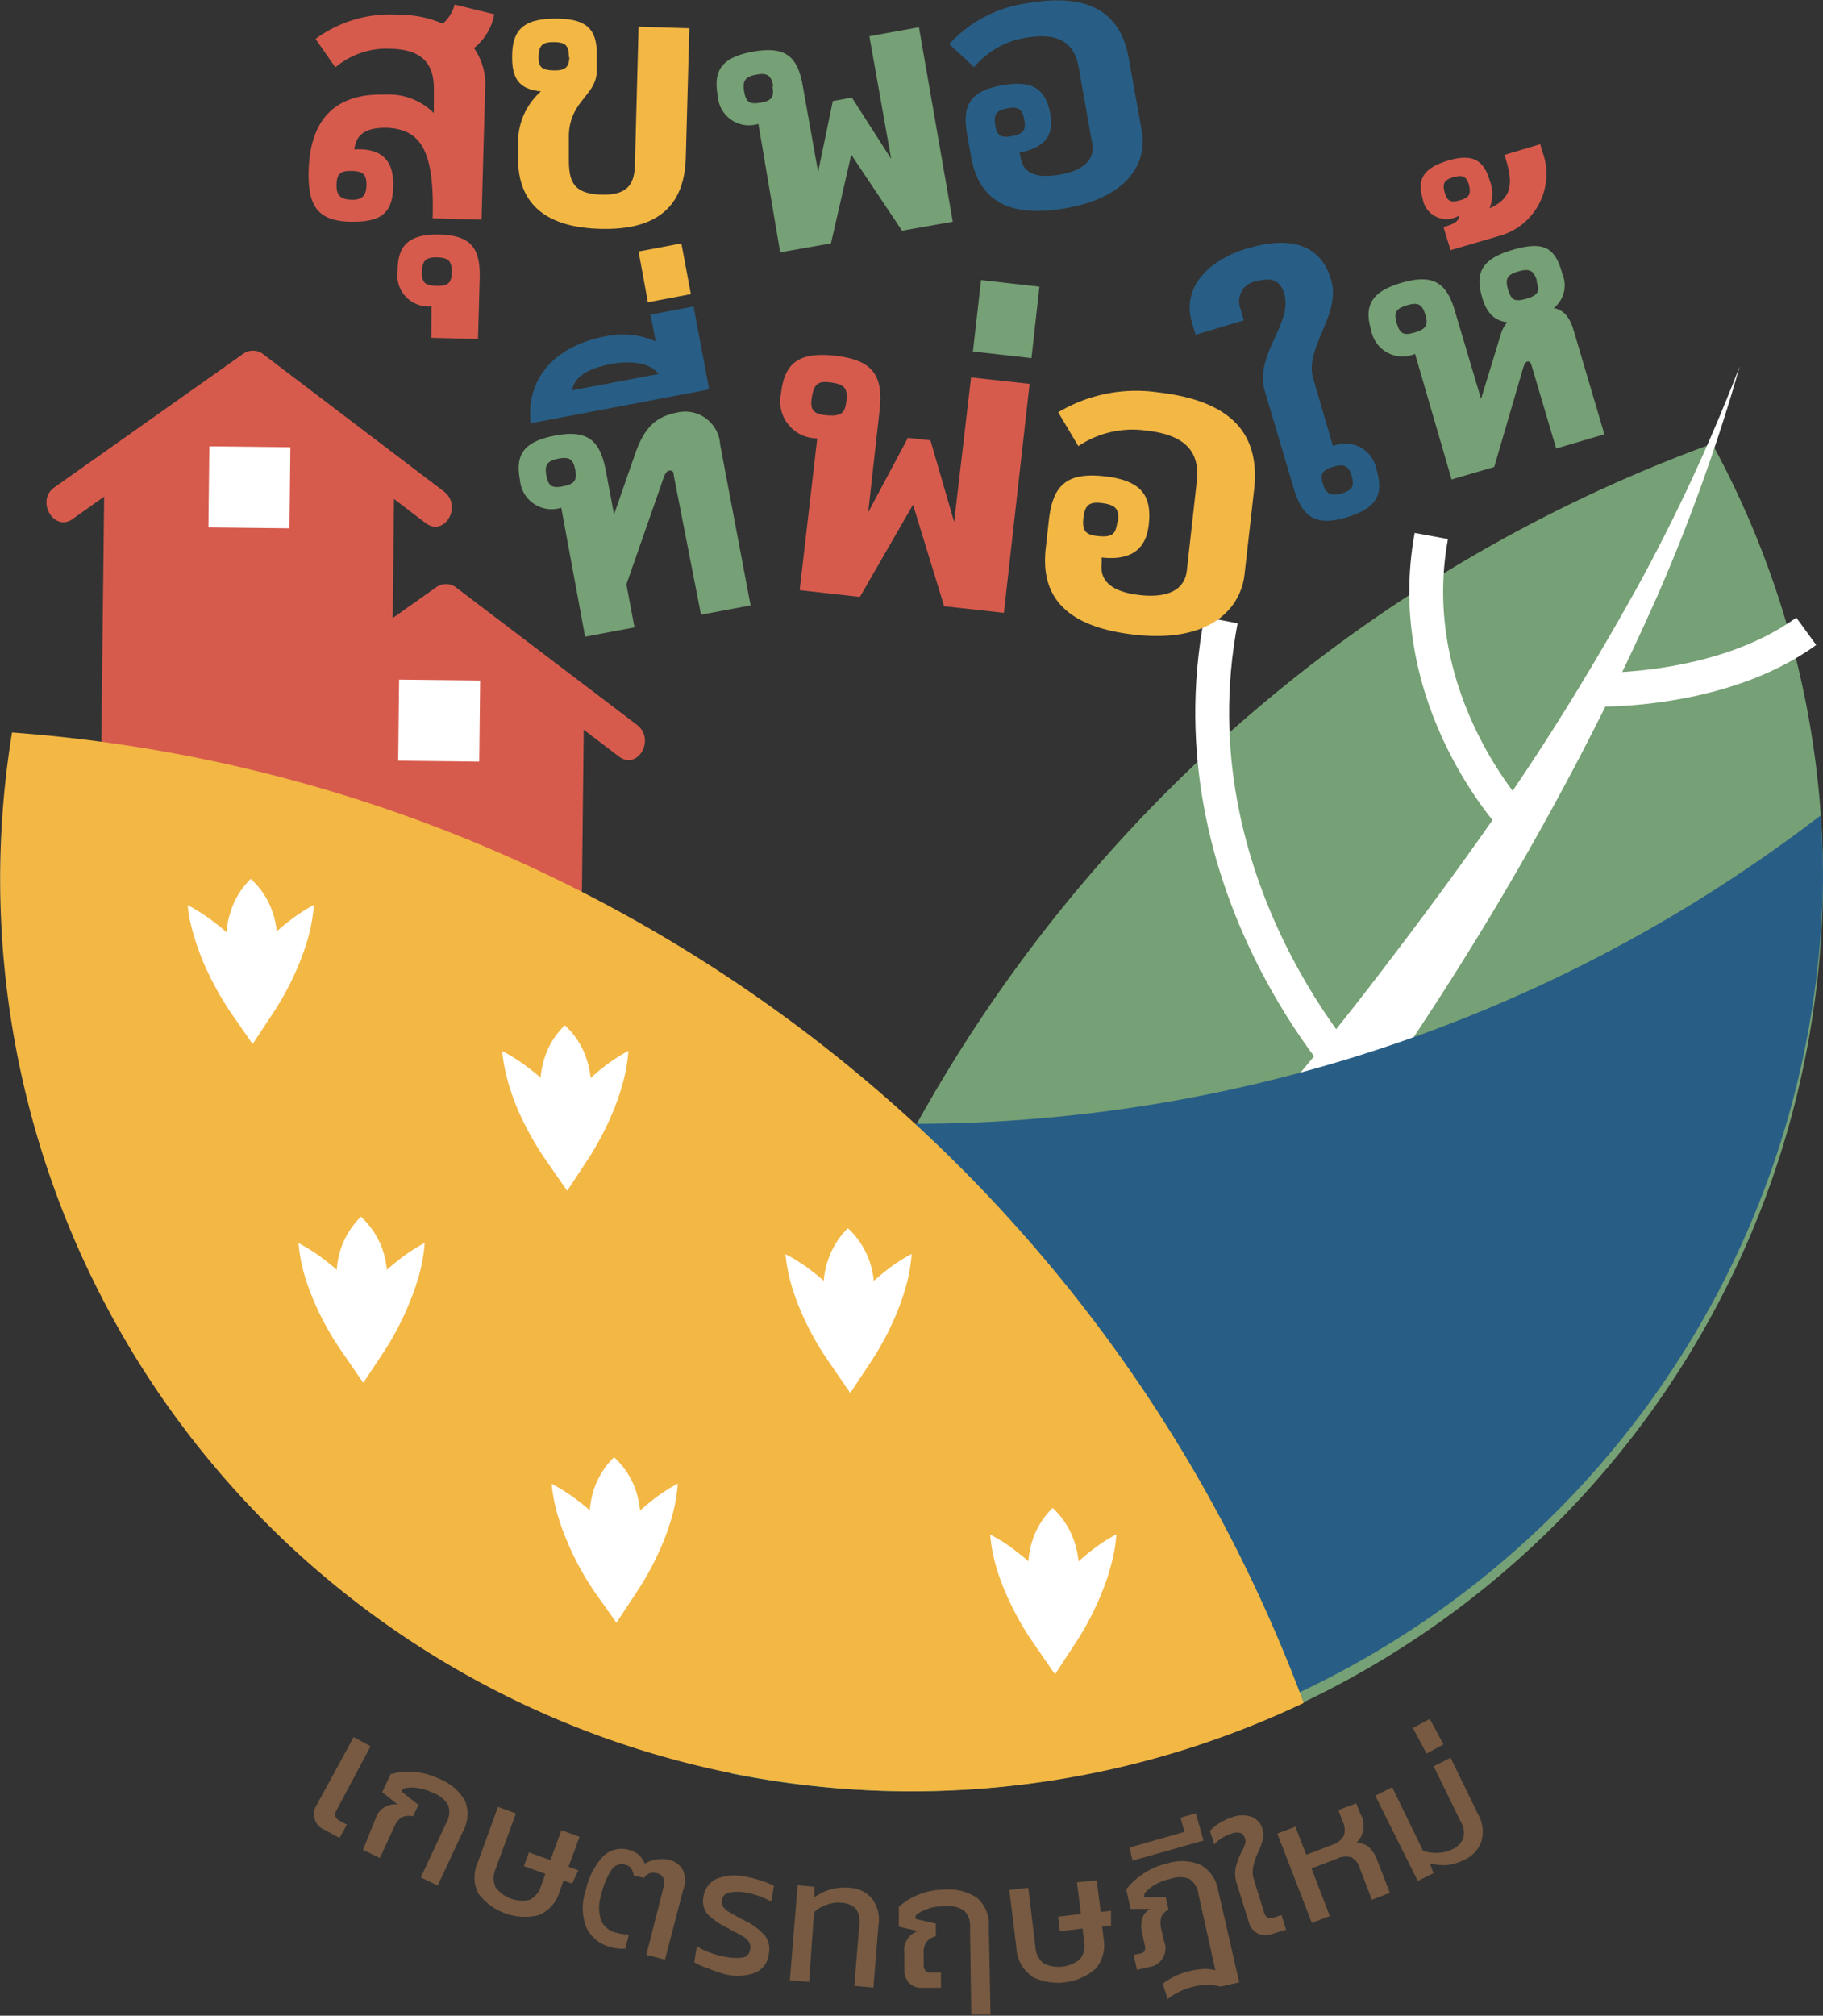 <svg id="Logo" xmlns="http://www.w3.org/2000/svg" viewBox="0 0 107.74 119.1"><rect x="0" y="0" width="107.74" height="119.1" fill="#333333" stroke="none"/><defs><style>.cls-1{fill:#775a41;}.cls-2{fill:#d75b4d;}.cls-3{fill:#fff;}.cls-4{fill:#76a075;}.cls-5{fill:none;stroke:#fff;stroke-miterlimit:10;stroke-width:2px;}.cls-6{fill:#285e85;}.cls-7{fill:#f3b744;}</style></defs><title>30</title><path class="cls-1" d="M154.9,179.54l2.18-4,1,.54-2,3.76a.5.5,0,0,0-.08.37.49.49,0,0,0,.25.27l.43.23-.43.79-.86-.47A1,1,0,0,1,154.9,179.54Z" transform="translate(-136.18 -72.9)"/><path class="cls-1" d="M158.38,180.35a1.19,1.19,0,0,1,1.3-.83l-.91-.73.5-1.06a3.87,3.87,0,0,1,1.35-.14,4.17,4.17,0,0,1,1.51.41,3,3,0,0,1,1.53,1.3,2.11,2.11,0,0,1-.13,1.83l-1.48,3.18-1-.48,1.5-3.21a1.3,1.3,0,0,0,.12-1.06,1.71,1.71,0,0,0-.93-.74,3,3,0,0,0-.94-.28,1.93,1.93,0,0,0-.81.05l-.08.17,1,.78-.32.68a1,1,0,0,0-.67.06,1.2,1.2,0,0,0-.44.56l-.85,1.84-1-.48Z" transform="translate(-136.18 -72.9)"/><path class="cls-1" d="M164.43,184.75a2.13,2.13,0,0,1,0-1.84l1.18-3.25,1.06.39-1.2,3.28a1.37,1.37,0,0,0,0,1.09,2,2,0,0,0,2,.74,1.34,1.34,0,0,0,.69-.84l.25-.7-1.27-.46.3-.81,1.27.46.65-1.77,1.07.39-.65,1.77.58.21-.37.79-.5-.19-.24.66a2.14,2.14,0,0,1-1.23,1.39,3.44,3.44,0,0,1-3.59-1.31Z" transform="translate(-136.18 -72.9)"/><path class="cls-1" d="M170.86,186.84a3.08,3.08,0,0,1-.06-2.23,4.23,4.23,0,0,1,1-2,1.55,1.55,0,0,1,1.53-.41,1.45,1.45,0,0,1,.61.3,1.64,1.64,0,0,1,.35.52,1.63,1.63,0,0,1,.65-.24,2,2,0,0,1,.74,0,1.22,1.22,0,0,1,.87.64,1.58,1.58,0,0,1,0,1.17l-1.07,4.1-1.1-.29,1-3.94a1.18,1.18,0,0,0,0-.6.53.53,0,0,0-.39-.28.72.72,0,0,0-.41,0,.74.74,0,0,0-.34.28l-.6-.15a1.19,1.19,0,0,0-.17-.43.55.55,0,0,0-.34-.2.72.72,0,0,0-.83.33,4.59,4.59,0,0,0-.59,1.46,2.4,2.4,0,0,0,0,1.52,1.28,1.28,0,0,0,.92.71,2.47,2.47,0,0,0,.72.1l-.22.84a2.74,2.74,0,0,1-.93-.11A2.16,2.16,0,0,1,170.86,186.84Z" transform="translate(-136.18 -72.9)"/><path class="cls-1" d="M178,189.19a3.3,3.3,0,0,1-.79-.35l.15-.94a3.94,3.94,0,0,0,.8.38,4.81,4.81,0,0,0,.84.23,3.08,3.08,0,0,0,1.1.05.52.52,0,0,0,.41-.48.58.58,0,0,0-.06-.42.76.76,0,0,0-.29-.3,6.16,6.16,0,0,0-.64-.35l-.37-.21A4,4,0,0,1,178,186a1.19,1.19,0,0,1-.25-1,1.39,1.39,0,0,1,.76-1.08,2.86,2.86,0,0,1,1.75-.13,6,6,0,0,1,.9.23,4.39,4.39,0,0,1,.76.31l-.16.93a4.41,4.41,0,0,0-.72-.33,4.87,4.87,0,0,0-.77-.2,2.51,2.51,0,0,0-1,0,.5.5,0,0,0-.42.45.53.53,0,0,0,.07.39,1.12,1.12,0,0,0,.34.3l.69.39.28.14a3.75,3.75,0,0,1,1.17.88,1.33,1.33,0,0,1,.21,1.1,1.32,1.32,0,0,1-.8,1.08,3,3,0,0,1-1.73.1A6.58,6.58,0,0,1,178,189.19Z" transform="translate(-136.18 -72.9)"/><path class="cls-1" d="M183.32,184.3l1,.08,0,.62a3,3,0,0,1,2.06-.56,1.82,1.82,0,0,1,1.34.65,2,2,0,0,1,.38,1.53l-.3,3.72-1.13-.1.3-3.66a1.21,1.21,0,0,0-.21-.9,1.25,1.25,0,0,0-.86-.35,1.84,1.84,0,0,0-.87.12,2.09,2.09,0,0,0-.74.43L184,190l-1.14-.09Z" transform="translate(-136.18 -72.9)"/><path class="cls-1" d="M193.51,186.79a1.28,1.28,0,0,0-.35-1,1.78,1.78,0,0,0-1.16-.26,3,3,0,0,0-1,.16,1.84,1.84,0,0,0-.71.4v.19l1.2.28v.75a1,1,0,0,0-.57.35,1.12,1.12,0,0,0-.15.69V189a.49.49,0,0,0,.11.35.46.46,0,0,0,.34.1h.57l0,.9-1.13,0a1,1,0,0,1-.75-.28,1.09,1.09,0,0,1-.28-.76l0-1a1.18,1.18,0,0,1,.8-1.31l-1.13-.26,0-1.17a3.81,3.81,0,0,1,1.16-.72,4.18,4.18,0,0,1,1.54-.3,3,3,0,0,1,1.94.5,2.09,2.09,0,0,1,.68,1.71l.1,5.18-1.14,0Z" transform="translate(-136.18 -72.9)"/><path class="cls-1" d="M197.12,189.63a2.14,2.14,0,0,1-.87-1.63l-.42-3.43,1.12-.13.42,3.47a1.32,1.32,0,0,0,.49,1,2,2,0,0,0,2.16-.26,1.32,1.32,0,0,0,.23-1.06l-.09-.74-1.34.16-.1-.86,1.34-.16-.23-1.87L201,184l.23,1.87.61-.07,0,.87-.52.06.08.7a2.16,2.16,0,0,1-.46,1.79,3.43,3.43,0,0,1-3.8.46Z" transform="translate(-136.18 -72.9)"/><path class="cls-1" d="M204.9,190.11a4.17,4.17,0,0,1,1.65-.76,3.93,3.93,0,0,1,.8-.11,2.13,2.13,0,0,1,.66.08l-1-4.5a1.25,1.25,0,0,0-.54-.9,1.55,1.55,0,0,0-1.13,0,2.82,2.82,0,0,0-.93.36,1.87,1.87,0,0,0-.6.53l0,.19,1.27,0,.16.73a.94.94,0,0,0-.43.44,1.47,1.47,0,0,0,0,.71l.17.73a1.11,1.11,0,0,1-.92,1.52l-.68.16-.2-.88.37-.08c.15,0,.24-.09.28-.17a.5.5,0,0,0,0-.35l-.15-.69a1.7,1.7,0,0,1,0-.83,1,1,0,0,1,.46-.6H203l-.26-1.15a4,4,0,0,1,1-.92,4.08,4.08,0,0,1,1.44-.62,2.81,2.81,0,0,1,2,.11,2.14,2.14,0,0,1,1,1.52l1.24,5.4-1.1.25a3.29,3.29,0,0,0-1.59,0,3.65,3.65,0,0,0-.82.29,3.39,3.39,0,0,0-.72.45Z" transform="translate(-136.18 -72.9)"/><path class="cls-1" d="M202.94,182.06l3.24-.92-.23-.84.9-.26.46,1.61-4.2,1.19Z" transform="translate(-136.18 -72.9)"/><path class="cls-1" d="M210,186.52l-.72-2.31a1.86,1.86,0,0,1-.06-1,4,4,0,0,1,.34-.89,2.89,2.89,0,0,0,.2-.46.53.53,0,0,0,0-.33c-.06-.18-.15-.3-.28-.33a.9.9,0,0,0-.54.05,2.32,2.32,0,0,0-1,.63l-.25-.8a2.44,2.44,0,0,1,.6-.48,3.15,3.15,0,0,1,.75-.34,1.65,1.65,0,0,1,1.14,0,1.07,1.07,0,0,1,.62.74,1.25,1.25,0,0,1,0,.63,3.65,3.65,0,0,1-.26.7,4.57,4.57,0,0,0-.28.8,1.48,1.48,0,0,0,0,.74l.62,2a.6.6,0,0,0,.2.33.51.51,0,0,0,.38,0l.46-.14.27.86-.93.28A1,1,0,0,1,210,186.52Z" transform="translate(-136.18 -72.9)"/><path class="cls-1" d="M211.67,181.24l1.07-.41.64,1.66,1.52-.58a1.21,1.21,0,0,0,.7-.54,1.12,1.12,0,0,0-.06-.83l-.26-.69,1.05-.4.26.65a1.39,1.39,0,0,1-.26,1.7,1,1,0,0,1,.76.25,1.94,1.94,0,0,1,.48.75l.75,1.94-1.06.41-.7-1.82a1.09,1.09,0,0,0-.51-.69,1.17,1.17,0,0,0-.87.09l-1.49.57,1.08,2.81-1.06.41Z" transform="translate(-136.18 -72.9)"/><path class="cls-1" d="M221.69,183.1a3.28,3.28,0,0,1-1-.1l.21.58-.93.46L217.46,179l1-.5,1.82,3.75a2.2,2.2,0,0,0,.85.13,1.93,1.93,0,0,0,.85-.2,1.24,1.24,0,0,0,.67-.64,1.22,1.22,0,0,0-.14-1l-1.6-3.28,1-.5,1.62,3.33a2.08,2.08,0,0,1,.21,1.58,1.85,1.85,0,0,1-1,1.11A3,3,0,0,1,221.69,183.1Z" transform="translate(-136.18 -72.9)"/><path class="cls-1" d="M219.68,175l1-.54.81,1.51-1,.54Z" transform="translate(-136.18 -72.9)"/><polygon class="cls-2" points="5.91 51.14 6.18 27.16 15.03 21.33 23.31 27.39 23.04 51.34 5.91 51.14"/><polygon class="cls-2" points="17.28 51.27 17.4 40.95 26.25 35.12 34.52 41.18 34.33 58.2 17.28 51.27"/><rect class="cls-3" x="159.73" y="113.1" width="4.79" height="4.79" transform="translate(-134.87 -74.72) rotate(0.64)"/><rect class="cls-3" x="148.52" y="99.31" width="4.79" height="4.79" transform="translate(-135.03 -74.59) rotate(0.64)"/><path class="cls-2" d="M151.87,117.35l11.19-7.93H162l10.76,8.18c1.1.83,2.17-1,1.08-1.86l-10.76-8.17a1,1,0,0,0-1.08,0l-11.2,7.92c-1.12.8,0,2.66,1.09,1.86Z" transform="translate(-136.18 -72.9)"/><path class="cls-2" d="M140.48,103.56l11.19-7.93h-1.08l10.75,8.18c1.11.83,2.18-1,1.09-1.86l-10.76-8.17a1,1,0,0,0-1.08,0l-11.2,7.92c-1.12.8,0,2.66,1.09,1.86Z" transform="translate(-136.18 -72.9)"/><path class="cls-4" d="M179.4,177.69a53.93,53.93,0,0,0,64.52-52.81,53.56,53.56,0,0,0-6.55-25.76A88.36,88.36,0,0,0,179.4,177.69Z" transform="translate(-136.18 -72.9)"/><path class="cls-5" d="M216.34,136.79s-11-11.49-8-27.25" transform="translate(-136.18 -72.9)"/><path class="cls-3" d="M208.36,141.63c3.1-3.4,6.13-7,9-10.74s5.67-7.51,8.31-11.4,5.08-7.94,7.37-12.07A107.94,107.94,0,0,0,239,94.54,107.87,107.87,0,0,1,234.18,108q-2.9,6.54-6.35,12.82t-7.39,12.28c-2.62,4-5.31,7.93-8.27,11.81Z" transform="translate(-136.18 -72.9)"/><path class="cls-6" d="M190.06,139.3a88,88,0,0,1-53.72-18.22c-.09,1.25-.15,2.52-.15,3.8a53.87,53.87,0,0,0,107.73,0c0-1.28-.06-2.55-.14-3.8A88,88,0,0,1,190.06,139.3Z" transform="translate(-136.18 -72.9)"/><path class="cls-7" d="M136.89,116.18a53.9,53.9,0,0,0,76.34,57.34A88.35,88.35,0,0,0,136.89,116.18Z" transform="translate(-136.18 -72.9)"/><path class="cls-3" d="M147.27,126.38a10.86,10.86,0,0,1,1.56,1,16,16,0,0,1,1.32,1.13,17.67,17.67,0,0,1,2.16,2.59l-2.48,0a17.69,17.69,0,0,1,2.09-2.59,14.36,14.36,0,0,1,1.29-1.14,9.92,9.92,0,0,1,1.52-1,9.83,9.83,0,0,1-.3,1.79,14.18,14.18,0,0,1-.55,1.63,16.92,16.92,0,0,1-1.55,2.95l-1.22,1.85-1.27-1.83a18,18,0,0,1-1.64-3,14.44,14.44,0,0,1-.58-1.64A9.11,9.11,0,0,1,147.27,126.38Z" transform="translate(-136.18 -72.9)"/><path class="cls-3" d="M151,124.83a4.66,4.66,0,0,1,1.21,1.75,5.08,5.08,0,0,1,.06,3.55,4.71,4.71,0,0,1-1.15,1.79,4.62,4.62,0,0,1-1.21-1.75,5,5,0,0,1-.05-3.55A4.6,4.6,0,0,1,151,124.83Z" transform="translate(-136.18 -72.9)"/><path class="cls-3" d="M165.86,135a10.33,10.33,0,0,1,1.56,1,14.51,14.51,0,0,1,1.32,1.13,17.67,17.67,0,0,1,2.16,2.59l-2.48,0a17.69,17.69,0,0,1,2.09-2.59c.41-.39.83-.78,1.29-1.14a9.92,9.92,0,0,1,1.52-1,9.83,9.83,0,0,1-.3,1.79,14.15,14.15,0,0,1-.54,1.63,17.67,17.67,0,0,1-1.56,3l-1.22,1.85-1.27-1.83a18,18,0,0,1-1.64-2.95,15,15,0,0,1-.58-1.63A10.18,10.18,0,0,1,165.86,135Z" transform="translate(-136.18 -72.9)"/><path class="cls-3" d="M169.56,133.48a4.62,4.62,0,0,1,1.2,1.75,5.08,5.08,0,0,1,.06,3.55,4.71,4.71,0,0,1-1.15,1.79,4.74,4.74,0,0,1-1.21-1.75,5.07,5.07,0,0,1-.35-1.77,5.28,5.28,0,0,1,.3-1.78A4.64,4.64,0,0,1,169.56,133.48Z" transform="translate(-136.18 -72.9)"/><path class="cls-3" d="M153.82,146.35a10,10,0,0,1,1.56,1,14.46,14.46,0,0,1,1.31,1.14,16.58,16.58,0,0,1,2.17,2.58l-2.49,0a17.25,17.25,0,0,1,2.1-2.59,12.69,12.69,0,0,1,1.28-1.14,9.77,9.77,0,0,1,1.53-1,9.87,9.87,0,0,1-.3,1.78,13.56,13.56,0,0,1-.55,1.63,16.88,16.88,0,0,1-1.55,3l-1.23,1.86-1.26-1.84a16.61,16.61,0,0,1-1.64-2.95,13.65,13.65,0,0,1-.59-1.63A10.07,10.07,0,0,1,153.82,146.35Z" transform="translate(-136.18 -72.9)"/><path class="cls-3" d="M157.51,144.79a4.86,4.86,0,0,1,1.21,1.75,5.3,5.3,0,0,1,.35,1.77,5,5,0,0,1-.29,1.78,4.67,4.67,0,0,1-1.16,1.79,4.62,4.62,0,0,1-1.2-1.75,5.08,5.08,0,0,1-.06-3.55A4.83,4.83,0,0,1,157.51,144.79Z" transform="translate(-136.18 -72.9)"/><path class="cls-3" d="M168.78,160.57a10.86,10.86,0,0,1,1.56,1,14.37,14.37,0,0,1,1.31,1.13,17.13,17.13,0,0,1,2.17,2.59l-2.49,0a17.25,17.25,0,0,1,2.1-2.59,15.73,15.73,0,0,1,1.28-1.14,9.77,9.77,0,0,1,1.53-1,9.83,9.83,0,0,1-.3,1.79,14.18,14.18,0,0,1-.55,1.63,17.15,17.15,0,0,1-1.55,2.94l-1.23,1.86L171.35,167a16.61,16.61,0,0,1-1.64-3,14.48,14.48,0,0,1-.59-1.64A9.9,9.9,0,0,1,168.78,160.57Z" transform="translate(-136.18 -72.9)"/><path class="cls-3" d="M172.47,159a4.78,4.78,0,0,1,1.21,1.75,5.3,5.3,0,0,1,.35,1.77,5.07,5.07,0,0,1-.29,1.78,4.74,4.74,0,0,1-1.16,1.79,4.65,4.65,0,0,1-1.2-1.76,5,5,0,0,1-.35-1.76,5,5,0,0,1,.29-1.78A4.76,4.76,0,0,1,172.47,159Z" transform="translate(-136.18 -72.9)"/><path class="cls-3" d="M182.6,147a10,10,0,0,1,1.56,1,14.46,14.46,0,0,1,1.31,1.14,17.06,17.06,0,0,1,2.17,2.58l-2.49,0a17.25,17.25,0,0,1,2.1-2.59,14,14,0,0,1,1.28-1.14,9.77,9.77,0,0,1,1.53-1,10.13,10.13,0,0,1-.3,1.79,14,14,0,0,1-.55,1.62,16.88,16.88,0,0,1-1.55,2.95l-1.23,1.86-1.26-1.84a16.61,16.61,0,0,1-1.64-2.95,13.65,13.65,0,0,1-.59-1.63A10.07,10.07,0,0,1,182.6,147Z" transform="translate(-136.18 -72.9)"/><path class="cls-3" d="M186.29,145.47a4.8,4.8,0,0,1,1.21,1.76,5.2,5.2,0,0,1,.35,1.76,5,5,0,0,1-.29,1.78,4.67,4.67,0,0,1-1.16,1.79,4.62,4.62,0,0,1-1.2-1.75,5.07,5.07,0,0,1-.35-1.77,4.86,4.86,0,0,1,.3-1.78A4.67,4.67,0,0,1,186.29,145.47Z" transform="translate(-136.18 -72.9)"/><path class="cls-3" d="M194.7,163.57a9.45,9.45,0,0,1,1.55,1,13.35,13.35,0,0,1,1.32,1.14,17.66,17.66,0,0,1,2.17,2.58l-2.49,0a16.65,16.65,0,0,1,2.1-2.59,14,14,0,0,1,1.28-1.14,9.32,9.32,0,0,1,1.53-1,9.29,9.29,0,0,1-.31,1.79,12.31,12.31,0,0,1-.54,1.62,16.92,16.92,0,0,1-1.56,3l-1.22,1.86L197.27,170a16.61,16.61,0,0,1-1.64-2.95,12.11,12.11,0,0,1-.59-1.63A9.26,9.26,0,0,1,194.7,163.57Z" transform="translate(-136.18 -72.9)"/><path class="cls-3" d="M198.39,162a4.65,4.65,0,0,1,1.2,1.76,5,5,0,0,1,.35,1.76,4.82,4.82,0,0,1-.29,1.78,4.52,4.52,0,0,1-1.15,1.79,4.66,4.66,0,0,1-1.21-1.75,4.83,4.83,0,0,1-.34-1.77,5.07,5.07,0,0,1,.29-1.78A4.71,4.71,0,0,1,198.39,162Z" transform="translate(-136.18 -72.9)"/><path class="cls-2" d="M154.42,83c.09-3.33,1.85-4.59,4.51-4.51a3.77,3.77,0,0,1,2.89,1.09l0-1.46c0-1.47-.71-2.29-2.54-2.34A4.7,4.7,0,0,0,156,76.88l-1.17-1.68a7.43,7.43,0,0,1,4.91-1.43,6.43,6.43,0,0,1,2.61.53,2.31,2.31,0,0,0,.7-1.13l2.34.57a3.3,3.3,0,0,1-1.2,2,3.71,3.71,0,0,1,.66,2.43l-.21,7.71-2.89-.08c.11-3.88-.62-5.29-2.76-5.35-1.08,0-1.75.29-1.87,1.28,1.64-.09,2.34.66,2.3,2.18s-.63,2.14-2.57,2.09S154.37,85,154.42,83Zm3.42.84c0-.62-.18-.82-.86-.84s-.89.17-.91.79.2.89.86.91S157.82,84.48,157.84,83.82Z" transform="translate(-136.18 -72.9)"/><path class="cls-2" d="M161.68,91a1.84,1.84,0,0,1-2-2.1c0-1.41.57-2.19,2.49-2.14s2.4.88,2.36,2.58l-.1,3.59-2.76-.07Zm1.2-2c0-.66-.17-.87-.85-.89s-.89.18-.91.84.18.82.86.84S162.87,89.61,162.88,89Z" transform="translate(-136.18 -72.9)"/><path class="cls-7" d="M166.8,82.08l0-.91a4,4,0,0,1,1.35-2.87c-1.32-.13-1.74-.78-1.7-2.19S167.09,74,169,74s2.5.64,2.45,2.3l0,.77c0,1.47-1.59,1.76-1.65,3.81l0,1.39c0,1.24.17,2.08,1.91,2.13s2-.79,2-2l.21-7.92,3,.09-.21,7.65c-.07,2.47-1.28,4.31-5.05,4.2C167.7,86.32,166.74,84.26,166.8,82.08Zm3-5.81c0-.66-.18-.87-.86-.88s-.91.17-.93.83.2.82.88.84S169.81,76.89,169.83,76.27Z" transform="translate(-136.18 -72.9)"/><path class="cls-4" d="M181,80.22a1.85,1.85,0,0,1-2.4-1.65c-.26-1.44.15-2.27,2.09-2.62s2.63.32,2.93,2l.91,5.11.87-4.19,1.13-.2,2.32,3.62-1.29-7.25,2.93-.53L192.49,86l-3,.53-3-4.49-1.2,5.24-3,.53Zm.88-2.22c-.12-.65-.35-.81-1-.69s-.83.35-.72,1,.34.77,1,.65S181.94,78.61,181.83,78Z" transform="translate(-136.18 -72.9)"/><path class="cls-6" d="M193.57,82.16l-.23-1.3c-.31-1.72.15-2.58,2.06-2.92s2.6.3,2.86,1.73-.6,2-1.82,2.25l.06.3c.15.89.86,1.24,2.3,1s2.1-.91,1.93-1.84l-.8-4.5c-.27-1.52-1.27-2.08-3.18-1.74a5,5,0,0,0-3,1.73l-1.47-1.37a7.68,7.68,0,0,1,4.54-2.4c3.91-.7,5.62.7,6.07,3.24l.78,4.36c.27,1.52-.49,3.79-4.49,4.5S193.94,84.2,193.57,82.16ZM196.72,80c-.12-.66-.35-.82-1-.7s-.83.35-.72,1,.34.76,1,.64S196.83,80.57,196.72,80Z" transform="translate(-136.18 -72.9)"/><path class="cls-4" d="M169.35,102.9a1.88,1.88,0,0,1-2.44-1.63c-.27-1.43.13-2.26,2.06-2.63s2.66.28,3,2l.5,2.66,1.21-3.48c.53-1.56,1.18-2.29,2.5-2.54a2.07,2.07,0,0,1,2.56,1.88l1.8,9.51-2.93.55L176,101c0-.24-.1-.32-.27-.29s-.26.19-.4.62l-2.13,6.1.48,2.54-2.92.55Zm.83-2.22c-.12-.65-.35-.81-1-.68s-.83.36-.71,1,.35.76,1,.63S170.3,101.28,170.18,100.68Z" transform="translate(-136.18 -72.9)"/><path class="cls-6" d="M171.93,92.78a4.84,4.84,0,0,1,3,.29l-.3-1.58,2.54-.48.92,4.9-10.55,2C167.25,95.11,169.15,93.31,171.93,92.78ZM175.1,95c-.51-.69-1.66-.81-2.87-.58s-2.15.74-2.22,1.54Z" transform="translate(-136.18 -72.9)"/><path class="cls-7" d="M173.92,87.76l2.53-.48.56,3-2.54.48Z" transform="translate(-136.18 -72.9)"/><path class="cls-2" d="M184.48,98.8a2.18,2.18,0,0,1-2.14-2.65c.19-1.69.93-2.49,3.21-2.23s2.84,1.23,2.61,3.25l-.67,6,2.35-4.4,1.33.15,1.4,4.82,1-8.54,3.46.38-1.52,13.53-3.53-.39-1.84-6L187,108.17l-3.56-.4Zm1.72-2.19c.09-.77-.11-1-.91-1.11s-1,.11-1.13.88.12,1,.91,1.06S186.12,97.33,186.2,96.61Z" transform="translate(-136.18 -72.9)"/><path class="cls-4" d="M194.16,89.45l3.45.39-.47,4.22-3.46-.39Z" transform="translate(-136.18 -72.9)"/><path class="cls-7" d="M198,105.16l.17-1.54c.23-2,1-2.83,3.27-2.58s2.82,1.2,2.63,2.88-1.35,2.08-2.78,1.92l0,.36c-.12,1,.56,1.67,2.25,1.86s2.65-.33,2.78-1.43l.59-5.29c.2-1.79-.72-2.75-3-3a5.75,5.75,0,0,0-4,.92l-1.19-2a9,9,0,0,1,5.88-1.18c4.6.52,6,2.65,5.71,5.64l-.58,5.14c-.2,1.79-1.8,4.07-6.51,3.54S197.69,107.56,198,105.16Zm4.25-1.42c.09-.76-.12-1-.91-1.11s-1.05.12-1.13.88.12,1,.91,1.07S202.13,104.46,202.21,103.74Z" transform="translate(-136.18 -72.9)"/><path class="cls-6" d="M212.63,101.73,210.93,96c-.63-2.13,1.67-4,1.15-5.74-.22-.76-.71-1-1.6-.75a1.2,1.2,0,0,0-1,1.6l.21.72-2.85.85-.22-.74c-.61-2.06,1-3.7,3.31-4.37,2.83-.83,4.37,0,4.92,1.86.61,2.07-1.59,4-1.06,5.83l1.17,4a1.87,1.87,0,0,1,2.57,1.38c.42,1.4.1,2.27-1.78,2.83S213.13,103.4,212.63,101.73Zm3.43-.72c-.18-.59-.42-.72-1.08-.53s-.79.44-.62,1,.44.77,1.09.58S216.24,101.65,216.06,101Z" transform="translate(-136.18 -72.9)"/><path class="cls-4" d="M219.81,93.81a1.88,1.88,0,0,1-2.59-1.38c-.41-1.39-.09-2.27,1.79-2.82s2.67,0,3.16,1.68l1.54,5.18,1.17-3.82a1.73,1.73,0,0,1,.39-.71c-.69-.07-1.2-.47-1.48-1.42-.42-1.4-.15-2.28,1.73-2.84s2.57-.19,3,1.42a1.71,1.71,0,0,1-.51,2c.56.11.94.52,1.17,1.31L231,98.56l-2.85.84-1.44-4.86c-.07-.23-.14-.31-.27-.27s-.18.17-.27.47l-1.68,5.75-2.52.74Zm.61-2.3c-.18-.63-.43-.77-1.09-.57s-.79.44-.6,1.07.42.73,1.08.53S220.6,92.1,220.42,91.51Zm6.6-2c-.19-.64-.45-.76-1.11-.57s-.79.44-.6,1.08.42.72,1.08.53S227.2,90.15,227,89.56Z" transform="translate(-136.18 -72.9)"/><path class="cls-2" d="M221.49,86.32c.57-.17.92-.32.94-.69a1.43,1.43,0,0,1-2.17-1c-.36-1.21.13-1.83,1.5-2.24s2.09-.09,2.45,1.14a2.27,2.27,0,0,1,0,1.68c1.24-.55,1.43-1.34,1-2.78l-.11-.38,2.11-.63.13.45a3.8,3.8,0,0,1-2.66,5l-2.77.81ZM223,83.84c-.15-.53-.39-.62-.92-.47s-.67.36-.52.89.35.63.92.47S223.11,84.34,223,83.84Z" transform="translate(-136.18 -72.9)"/><path class="cls-5" d="M225.77,121.44s-6.79-7.12-5-16.87" transform="translate(-136.18 -72.9)"/><path class="cls-5" d="M230.52,113.65s7.38.21,12.41-3.45" transform="translate(-136.18 -72.9)"/></svg>